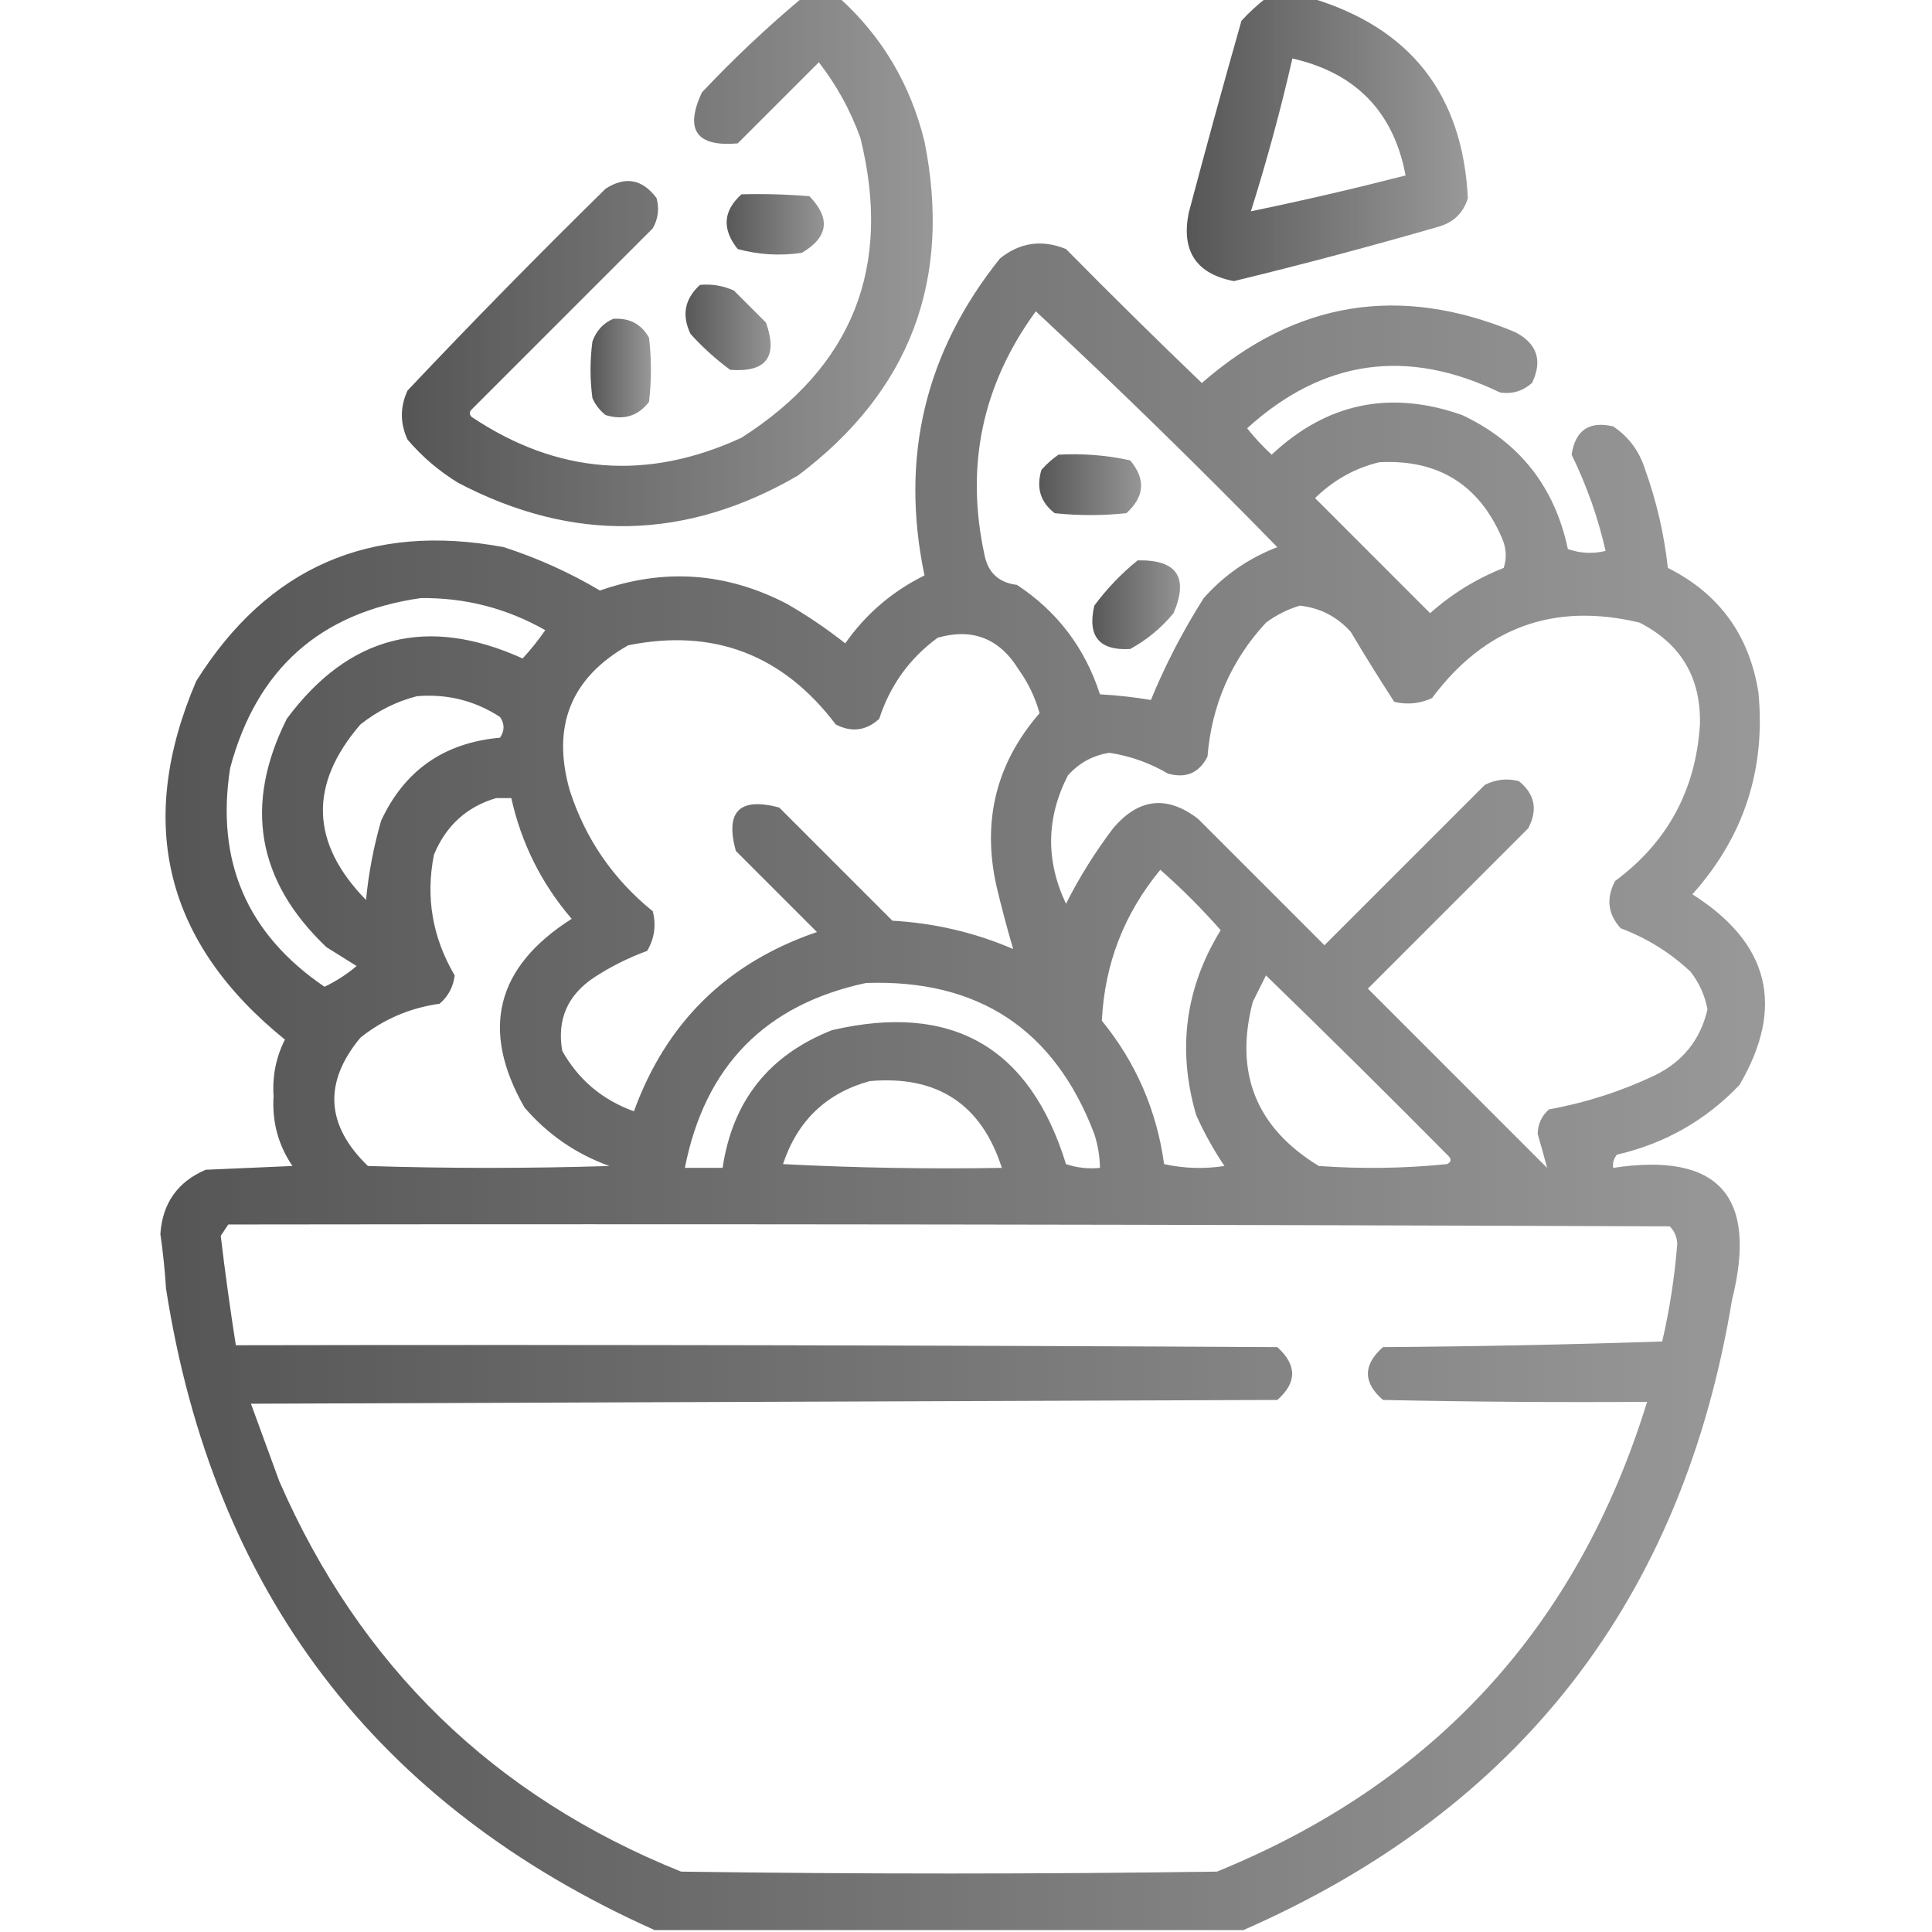 <?xml version="1.0" encoding="UTF-8"?>
<!DOCTYPE svg PUBLIC "-//W3C//DTD SVG 1.1//EN" "http://www.w3.org/Graphics/SVG/1.1/DTD/svg11.dtd">
<svg xmlns="http://www.w3.org/2000/svg" version="1.1" width="512px" height="512px" style="shape-rendering:geometricPrecision; text-rendering:geometricPrecision; image-rendering:optimizeQuality; fill-rule:evenodd; clip-rule:evenodd" xmlns:xlink="http://www.w3.org/1999/xlink">
<linearGradient id="gradient1" x1="100%" y1="0%" x2="0%" y2="0%">
    <stop offset="0%" style="stop-color: #555555; stop-opacity: .6" />
    <stop offset="100%" style="stop-color: #555555; stop-opacity: 1" />
  </linearGradient>
<path fill="url(#gradient1)" d="M 212.5,-0.5 C 215.833,-0.5 219.167,-0.5 222.5,-0.5C 233.793,9.728 241.293,22.394 245,37.5C 252.343,74.152 241.176,103.652 211.5,126C 181.902,143.228 151.902,143.895 121.5,128C 116.387,124.887 111.887,121.054 108,116.5C 106,112.167 106,107.833 108,103.5C 125.138,85.362 142.638,67.528 160.5,50C 165.736,46.63 170.236,47.463 174,52.5C 174.755,55.303 174.422,57.97 173,60.5C 157,76.5 141,92.5 125,108.5C 124.333,109.167 124.333,109.833 125,110.5C 147.725,125.679 171.559,127.513 196.5,116C 226.002,97.182 236.502,70.682 228,36.5C 225.363,29.223 221.696,22.556 217,16.5C 209.833,23.667 202.667,30.833 195.5,38C 184.56,38.951 181.393,34.451 186,24.5C 194.427,15.568 203.26,7.235 212.5,-0.5 Z"/>
<path fill="url(#gradient1) " d="M 335.5,-0.5 C 339.5,-0.5 343.5,-0.5 347.5,-0.5C 373.781,7.386 387.614,25.052 389,52.5C 387.833,56.333 385.333,58.833 381.5,60C 363.439,65.224 345.273,70.057 327,74.5C 317.029,72.572 313.029,66.572 315,56.5C 319.511,39.456 324.178,22.456 329,5.5C 331.063,3.266 333.229,1.266 335.5,-0.5 Z M 342.5,15.5 C 359.33,19.329 369.33,29.662 372.5,46.5C 358.851,50 345.184,53.166 331.5,56C 335.71,42.663 339.376,29.163 342.5,15.5 Z"/>
<path fill="url(#gradient1) " d="M 196.5,51.5 C 202.509,51.334 208.509,51.501 214.5,52C 220.194,57.862 219.527,62.862 212.5,67C 206.747,67.851 201.08,67.517 195.5,66C 191.285,60.719 191.618,55.886 196.5,51.5 Z"/>
<path fill="url(#gradient1) " d="M 329.5,511.5 C 277.5,511.5 225.5,511.5 173.5,511.5C 99.694,478.487 56.528,421.82 44,341.5C 43.693,336.643 43.193,331.81 42.5,327C 43.061,318.87 47.061,313.204 54.5,310C 62.167,309.667 69.833,309.333 77.5,309C 73.739,303.46 72.072,297.293 72.5,290.5C 72.141,285.221 73.141,280.221 75.5,275.5C 43.726,249.807 35.893,218.141 52,180.5C 70.983,150.266 98.15,138.432 133.5,145C 142.446,147.89 150.946,151.724 159,156.5C 175.966,150.523 192.466,151.689 208.5,160C 213.943,163.135 219.11,166.635 224,170.5C 229.457,162.71 236.457,156.71 245,152.5C 238.467,121.3 245.134,93.3 265,68.5C 270.28,64.245 276.114,63.411 282.5,66C 294.347,78.014 306.347,89.847 318.5,101.5C 343.318,79.796 370.984,75.296 401.5,88C 407.368,91.04 408.868,95.54 406,101.5C 403.507,103.672 400.674,104.506 397.5,104C 372.903,92.109 350.57,95.276 330.5,113.5C 332.483,115.984 334.65,118.317 337,120.5C 351.61,106.777 368.443,103.277 387.5,110C 402.674,117.159 412.007,128.992 415.5,145.5C 418.784,146.657 422.118,146.824 425.5,146C 423.485,137.14 420.485,128.64 416.5,120.5C 417.469,114.017 421.135,111.517 427.5,113C 431.65,115.776 434.484,119.609 436,124.5C 439.018,132.925 441.018,141.591 442,150.5C 455.591,157.319 463.591,168.319 466,183.5C 467.968,203.928 462.135,221.761 448.5,237C 468.934,249.944 473.1,266.778 461,287.5C 452.061,296.889 441.228,303.056 428.5,306C 427.663,307.011 427.33,308.178 427.5,309.5C 455.409,305.271 465.909,316.938 459,344.5C 445.911,423.727 402.744,479.393 329.5,511.5 Z M 274.5,82.5 C 296.249,102.747 317.582,123.58 338.5,145C 330.919,147.91 324.419,152.41 319,158.5C 313.509,167.151 308.842,176.151 305,185.5C 300.539,184.753 296.039,184.253 291.5,184C 287.524,171.703 280.191,162.036 269.5,155C 264.862,154.446 262.029,151.946 261,147.5C 255.72,123.729 260.22,102.063 274.5,82.5 Z M 365.5,122.5 C 381.034,121.677 391.867,128.344 398,142.5C 399.19,145.194 399.356,147.861 398.5,150.5C 391.247,153.372 384.747,157.372 379,162.5C 368.833,152.333 358.667,142.167 348.5,132C 353.383,127.23 359.05,124.063 365.5,122.5 Z M 111.5,158.5 C 123.27,158.359 134.27,161.193 144.5,167C 142.66,169.669 140.66,172.169 138.5,174.5C 113.24,163.047 92.406,168.38 76,190.5C 64.578,213.301 68.078,233.468 86.5,251C 89.167,252.667 91.833,254.333 94.5,256C 91.905,258.213 89.072,260.047 86,261.5C 65.45,247.537 57.116,228.204 61,203.5C 68.007,177.32 84.84,162.32 111.5,158.5 Z M 344.5,160.5 C 349.894,161.114 354.394,163.447 358,167.5C 361.708,173.751 365.541,179.917 369.5,186C 372.964,186.817 376.298,186.483 379.5,185C 393.496,166.225 411.83,159.558 434.5,165C 445.478,170.618 450.811,179.618 450.5,192C 449.405,209.36 441.905,223.193 428,233.5C 425.598,238.114 426.098,242.281 429.5,246C 436.443,248.614 442.609,252.447 448,257.5C 450.312,260.457 451.812,263.791 452.5,267.5C 450.626,275.543 445.96,281.376 438.5,285C 429.558,289.235 420.225,292.235 410.5,294C 408.556,295.722 407.556,297.889 407.5,300.5C 408.399,303.588 409.233,306.588 410,309.5C 394.167,293.667 378.333,277.833 362.5,262C 376.667,247.833 390.833,233.667 405,219.5C 407.587,214.587 406.753,210.42 402.5,207C 399.366,206.21 396.366,206.543 393.5,208C 379.333,222.167 365.167,236.333 351,250.5C 339.833,239.333 328.667,228.167 317.5,217C 309.26,210.689 301.76,211.522 295,219.5C 290.24,225.768 286.073,232.434 282.5,239.5C 277.081,228.076 277.248,216.743 283,205.5C 285.984,202.168 289.651,200.168 294,199.5C 299.483,200.328 304.65,202.162 309.5,205C 314.274,206.361 317.774,204.861 320,200.5C 321.113,186.806 326.279,174.972 335.5,165C 338.324,162.921 341.324,161.421 344.5,160.5 Z M 268.5,251.5 C 258.315,247.121 247.648,244.621 236.5,244C 226.5,234 216.5,224 206.5,214C 195.964,211.203 192.13,215.036 195,225.5C 202.167,232.667 209.333,239.833 216.5,247C 192.733,255.101 176.566,270.934 168,294.5C 159.653,291.502 153.319,286.169 149,278.5C 147.561,270.205 150.394,263.705 157.5,259C 161.888,256.139 166.554,253.806 171.5,252C 173.429,248.744 173.929,245.244 173,241.5C 162.483,232.99 155.15,222.323 151,209.5C 146.13,192.431 151.297,179.597 166.5,171C 189.123,166.469 207.457,173.469 221.5,192C 225.694,194.158 229.528,193.658 233,190.5C 235.878,181.631 241.044,174.465 248.5,169C 257.747,166.368 264.914,169.201 270,177.5C 272.499,180.998 274.332,184.832 275.5,189C 264.089,202.143 260.256,217.309 264,234.5C 265.35,240.235 266.85,245.902 268.5,251.5 Z M 110.5,184.5 C 118.499,183.833 125.832,185.666 132.5,190C 133.76,191.814 133.76,193.647 132.5,195.5C 117.694,196.825 107.194,204.159 101,217.5C 99.019,224.367 97.685,231.367 97,238.5C 82.285,223.43 81.785,207.93 95.5,192C 100.045,188.394 105.045,185.894 110.5,184.5 Z M 131.5,211.5 C 132.833,211.5 134.167,211.5 135.5,211.5C 138.173,223.512 143.506,234.178 151.5,243.5C 131.406,256.269 127.239,272.936 139,293.5C 145.146,300.648 152.646,305.815 161.5,309C 140.167,309.667 118.833,309.667 97.5,309C 86.335,298.2 85.668,286.867 95.5,275C 101.647,270.096 108.647,267.096 116.5,266C 118.788,264.041 120.121,261.541 120.5,258.5C 114.593,248.473 112.76,237.807 115,226.5C 118.206,218.786 123.706,213.786 131.5,211.5 Z M 307.5,230.5 C 313.146,235.479 318.479,240.812 323.5,246.5C 314.091,261.795 311.924,278.128 317,295.5C 319.12,300.242 321.62,304.742 324.5,309C 319.136,309.829 313.802,309.663 308.5,308.5C 306.536,294.245 301.036,281.579 292,270.5C 292.741,255.442 297.908,242.109 307.5,230.5 Z M 335.5,258.5 C 351.799,274.298 367.965,290.298 384,306.5C 384.688,307.332 384.521,307.998 383.5,308.5C 372.213,309.645 360.88,309.811 349.5,309C 332.902,298.88 327.069,284.38 332,265.5C 333.18,263.14 334.347,260.807 335.5,258.5 Z M 229.5,260.5 C 259.285,259.465 279.451,272.798 290,300.5C 290.953,303.432 291.453,306.432 291.5,309.5C 288.428,309.817 285.428,309.484 282.5,308.5C 272.934,277.457 252.268,265.624 220.5,273C 203.794,279.579 194.128,291.746 191.5,309.5C 188.167,309.5 184.833,309.5 181.5,309.5C 186.786,282.548 202.786,266.215 229.5,260.5 Z M 230.5,286.5 C 248.409,284.939 260.075,292.606 265.5,309.5C 246.155,309.833 226.822,309.5 207.5,308.5C 211.322,297.009 218.988,289.675 230.5,286.5 Z M 60.5,324.5 C 187.834,324.333 315.167,324.5 442.5,325C 443.684,326.18 444.351,327.68 444.5,329.5C 443.817,338.283 442.484,346.95 440.5,355.5C 415.84,356.333 391.173,356.833 366.5,357C 361.177,361.714 361.177,366.38 366.5,371C 389.831,371.5 413.164,371.667 436.5,371.5C 418.147,431.019 380.147,472.519 322.5,496C 275.167,496.667 227.833,496.667 180.5,496C 130.875,476.042 95.375,441.542 74,392.5C 71.492,385.639 68.992,378.806 66.5,372C 157.167,371.667 247.833,371.333 338.5,371C 343.743,366.412 343.743,361.745 338.5,357C 246.501,356.5 154.501,356.333 62.5,356.5C 60.978,346.847 59.645,337.18 58.5,327.5C 59.193,326.482 59.859,325.482 60.5,324.5 Z"/>
<path fill="url(#gradient1) " d="M 185.5,75.5 C 188.649,75.211 191.649,75.711 194.5,77C 197.333,79.833 200.167,82.667 203,85.5C 206.215,94.58 203.048,98.747 193.5,98C 189.701,95.203 186.201,92.036 183,88.5C 180.606,83.527 181.44,79.194 185.5,75.5 Z"/>
<path fill="url(#gradient1) " d="M 162.5,84.5 C 166.794,84.198 169.961,85.864 172,89.5C 172.667,95.167 172.667,100.833 172,106.5C 169.089,110.277 165.256,111.444 160.5,110C 158.951,108.786 157.785,107.286 157,105.5C 156.333,100.5 156.333,95.5 157,90.5C 158.021,87.65 159.854,85.65 162.5,84.5 Z"/>
<path fill="url(#gradient1) " d="M 280.5,120.5 C 286.925,120.13 293.258,120.63 299.5,122C 303.677,126.954 303.343,131.62 298.5,136C 292.167,136.667 285.833,136.667 279.5,136C 275.723,133.089 274.556,129.256 276,124.5C 277.397,122.93 278.897,121.596 280.5,120.5 Z"/>
<path fill="url(#gradient1) " d="M 301.5,148.5 C 311.9,148.306 315.067,152.973 311,162.5C 307.749,166.422 303.916,169.588 299.5,172C 291.292,172.452 288.125,168.619 290,160.5C 293.364,155.971 297.197,151.971 301.5,148.5 Z"/>
</svg>
